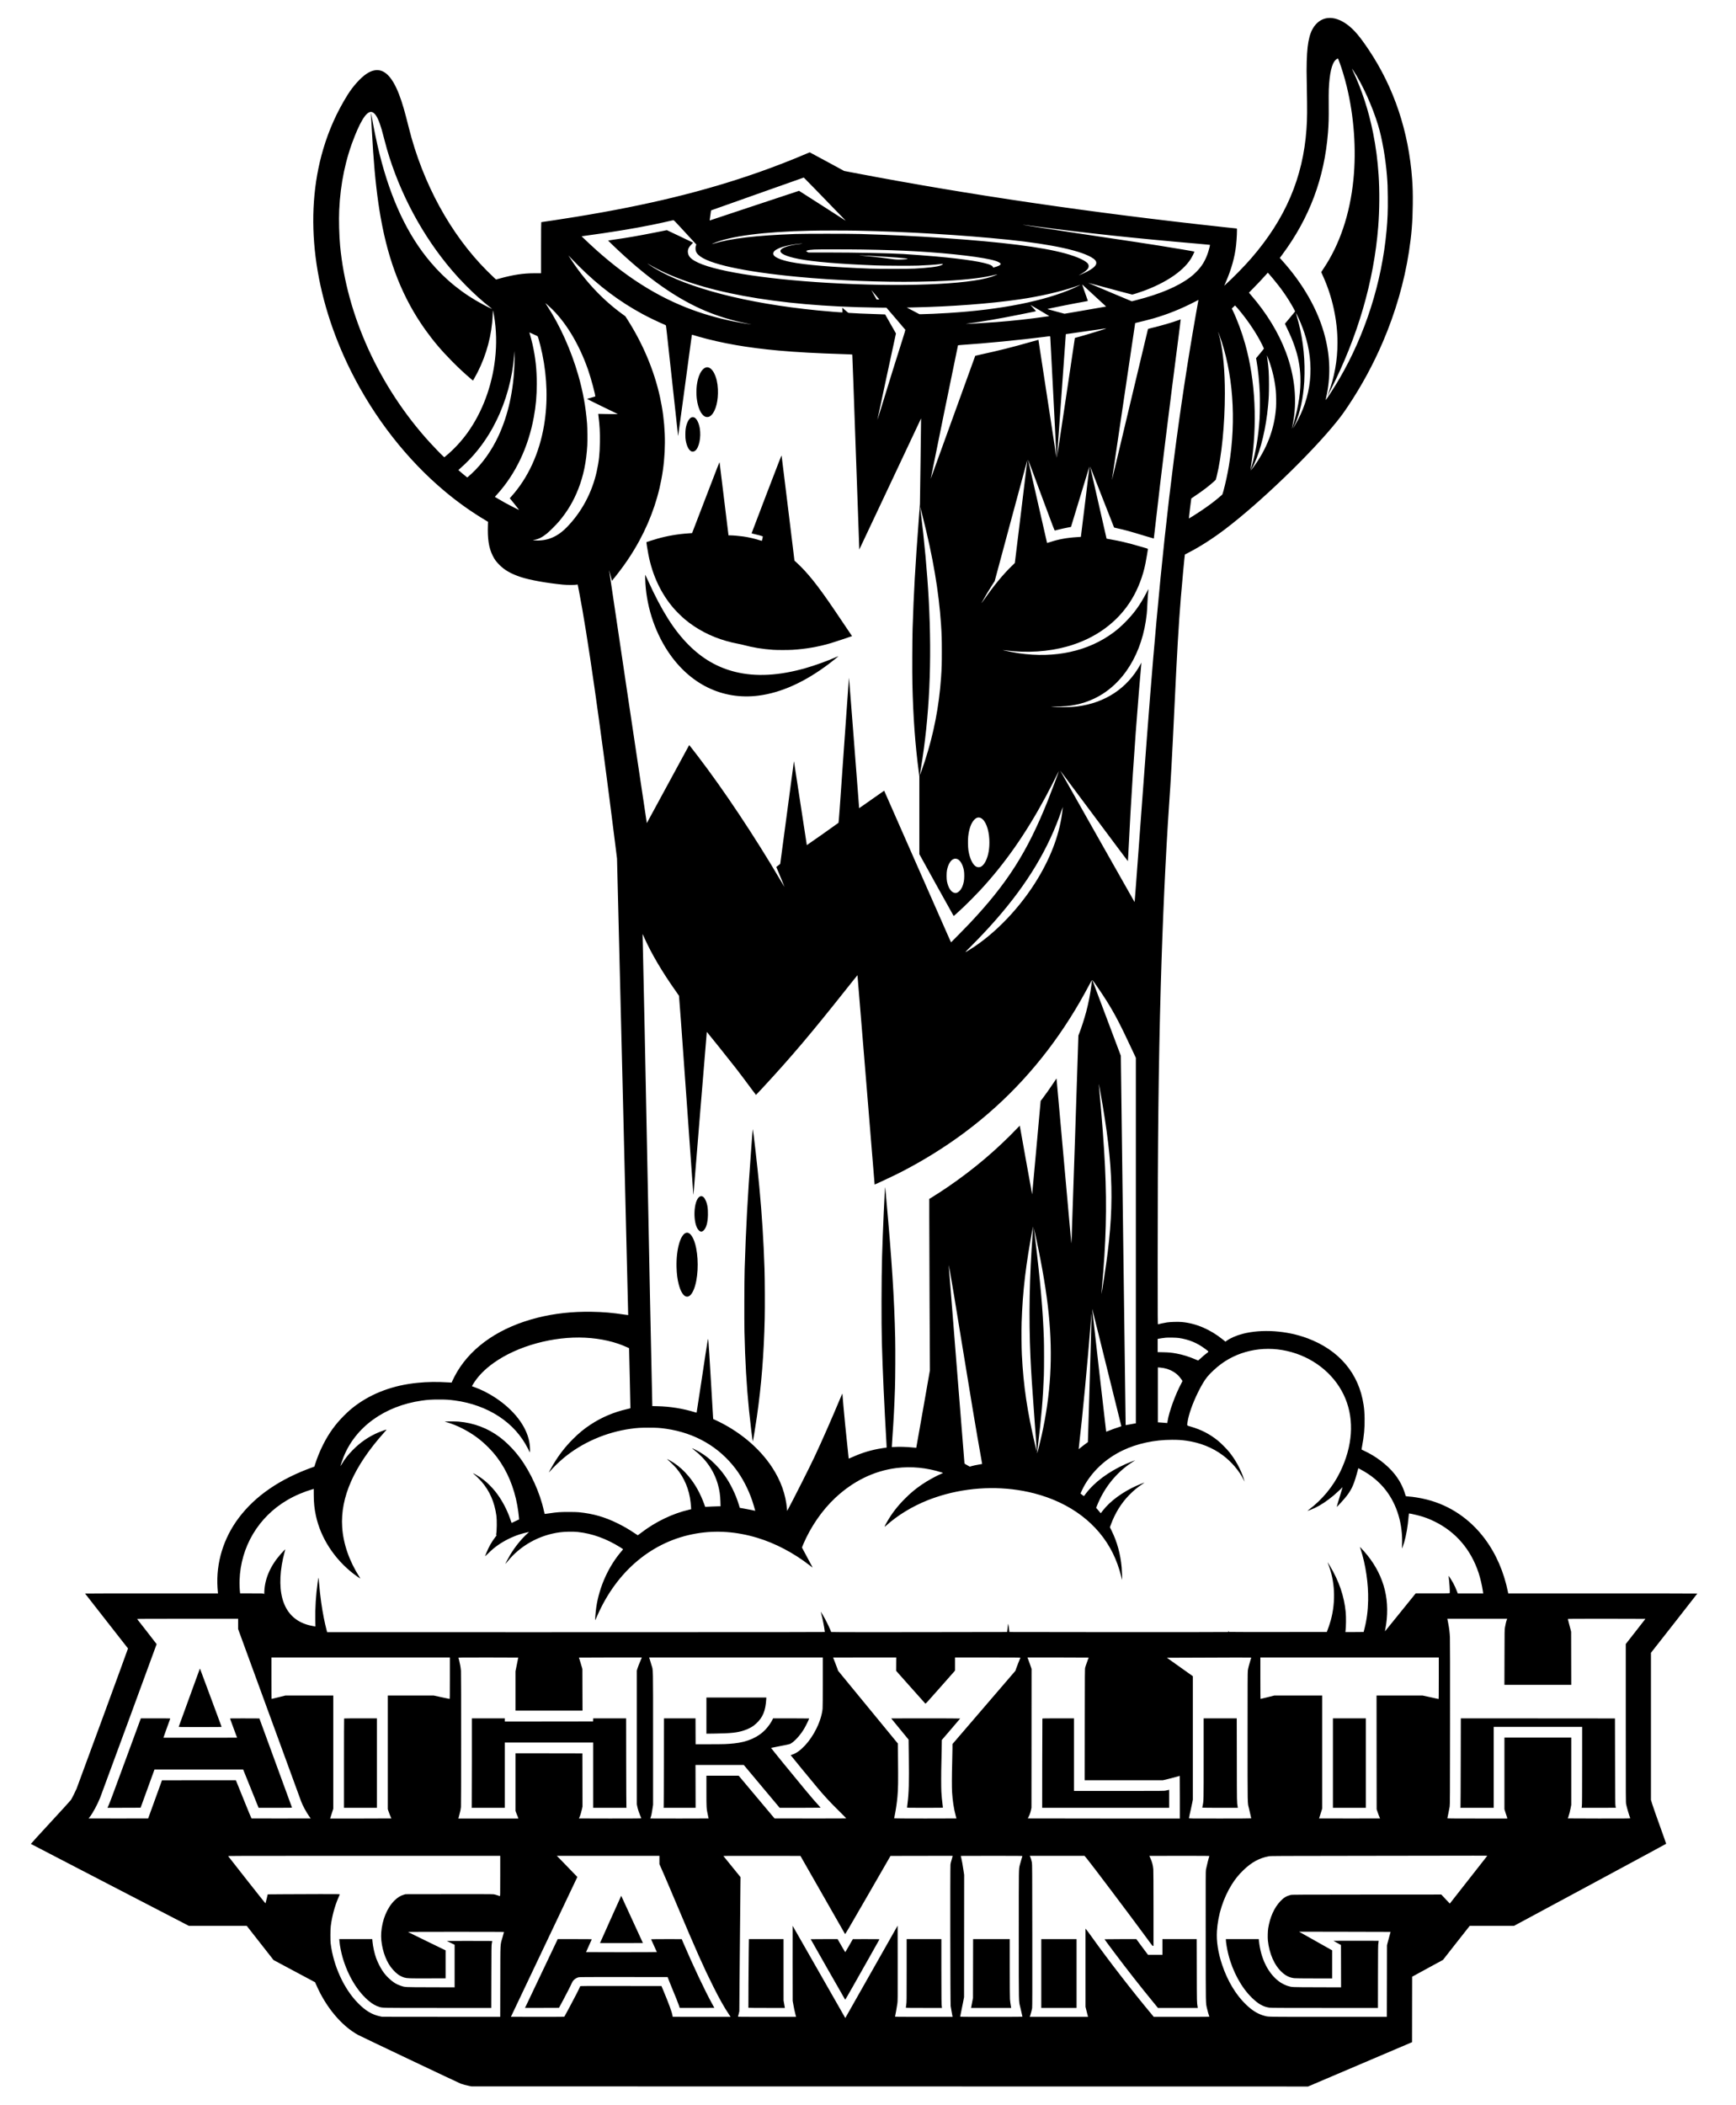 <?xml version="1.0" standalone="no"?>
<!DOCTYPE svg PUBLIC "-//W3C//DTD SVG 20010904//EN"
 "http://www.w3.org/TR/2001/REC-SVG-20010904/DTD/svg10.dtd">
<svg version="1.0" xmlns="http://www.w3.org/2000/svg"
 width="8756pt" height="10614pt" viewBox="0 0 8756 10614"
 preserveAspectRatio="xMidYMid meet">
<g transform="translate(0,10614) scale(0.1,-0.1)"
fill="#000000" stroke="none">
<path d="M66960 105229 c-431 -52 -768 -400 -910 -940 -86 -325 -122 -650
-142 -1249 -10 -314 -9 -520 5 -1260 24 -1238 21 -1607 -18 -2160 -174 -2436
-1064 -4516 -2780 -6495 -363 -419 -907 -973 -1319 -1346 l-48 -44 15 35 c8
19 38 89 67 155 278 639 449 1252 515 1845 36 324 59 850 37 850 -7 0 -263 27
-570 60 -6741 730 -12922 1635 -18710 2741 l-524 100 -864 469 c-476 259 -869
470 -873 470 -4 0 -65 -25 -137 -56 -689 -298 -1645 -670 -2434 -947 -2735
-960 -5597 -1658 -9210 -2247 -559 -91 -1726 -270 -1760 -270 -6 0 -10 -473
-10 -1287 l0 -1288 -322 -1 c-584 -1 -1066 -73 -1766 -265 l-183 -50 -117 108
c-64 59 -218 209 -342 333 -1832 1833 -3239 4408 -3940 7210 -98 394 -187 730
-251 954 -328 1144 -695 1765 -1134 1916 -226 78 -482 27 -745 -149 -303 -201
-687 -628 -957 -1061 -538 -863 -938 -1754 -1229 -2735 -1001 -3374 -496
-7408 1402 -11205 1174 -2348 2822 -4456 4729 -6050 676 -566 1342 -1038 2105
-1492 l75 -45 -5 -134 c-27 -722 42 -1174 241 -1574 93 -189 177 -303 339
-465 266 -267 588 -450 1072 -611 452 -150 1305 -304 2128 -384 223 -22 597
-22 711 0 l36 7 67 -339 c414 -2114 1060 -6619 1811 -12628 l106 -850 284
-11505 c156 -6328 282 -11507 279 -11509 -2 -2 -84 8 -181 23 -620 94 -1073
133 -1678 143 -948 15 -1858 -84 -2706 -297 -1854 -465 -3269 -1411 -4051
-2709 -83 -138 -214 -388 -262 -500 l-27 -64 -107 7 c-628 38 -1108 33 -1627
-20 -1201 -120 -2265 -513 -3121 -1151 -207 -155 -362 -290 -575 -503 -436
-435 -761 -886 -1049 -1455 -157 -309 -312 -690 -406 -992 l-37 -122 -76 -27
c-1653 -590 -2904 -1446 -3741 -2560 -770 -1024 -1147 -2260 -1069 -3507 6
-95 14 -200 18 -234 l7 -63 -3353 0 c-1844 0 -3353 -3 -3353 -7 0 -5 486 -627
1081 -1383 594 -756 1083 -1380 1085 -1386 5 -10 -2489 -6804 -2593 -7068 -43
-107 -233 -487 -285 -567 -20 -31 -484 -541 -1033 -1134 -548 -592 -993 -1081
-988 -1085 4 -4 1799 -935 3988 -2069 l3980 -2061 1460 0 1460 -1 676 -862
676 -862 1048 -560 1048 -560 59 -135 c486 -1119 1269 -2055 2103 -2517 137
-76 5074 -2419 5179 -2458 117 -43 275 -86 436 -117 l115 -22 21095 -3 21095
-3 2622 1117 2623 1117 2 1650 3 1651 777 424 778 423 652 832 c358 457 663
843 676 858 l26 28 1115 0 1116 0 3835 2064 c2109 1135 3836 2068 3837 2073 2
6 -145 423 -327 927 -182 504 -355 1000 -385 1102 l-55 186 0 3706 0 3707
1170 1490 c643 820 1169 1493 1170 1498 0 4 -2146 7 -4769 7 l-4770 0 -11 58
c-207 1026 -602 1935 -1172 2698 -749 1001 -1765 1686 -2936 1978 -310 78
-672 137 -929 153 -56 3 -106 9 -112 12 -6 4 -24 54 -41 111 -107 362 -289
706 -536 1014 -368 459 -949 900 -1534 1166 -63 28 -119 55 -123 60 -5 4 3 67
18 141 101 518 141 957 132 1439 -6 286 -19 461 -52 680 -237 1577 -1228 2752
-2826 3350 -1043 391 -2306 478 -3274 225 -323 -84 -615 -212 -819 -358 l-48
-35 -133 107 c-636 512 -1350 817 -2068 882 -187 17 -575 6 -752 -21 -127 -19
-404 -78 -447 -95 -17 -7 -18 147 -18 3151 0 6065 43 9911 155 13874 92 3264
250 6694 420 9155 94 1356 146 2309 265 4805 143 3006 212 4204 331 5680 52
651 192 2139 202 2145 1 1 90 47 197 102 561 288 1203 699 1820 1166 1781
1349 4366 3838 5655 5447 222 277 334 431 564 775 677 1013 1267 2102 1746
3220 636 1483 1083 3026 1319 4555 130 840 184 1505 193 2371 6 552 -2 862
-32 1279 -175 2413 -912 4617 -2180 6515 -458 686 -739 1017 -1080 1275 -340
257 -697 377 -1005 339z m581 -2174 c132 -348 273 -817 384 -1267 369 -1509
490 -3184 339 -4698 -174 -1743 -694 -3286 -1520 -4508 -57 -85 -104 -157
-104 -161 0 -4 33 -79 74 -167 481 -1045 746 -2247 746 -3389 0 -897 -160
-1775 -469 -2580 -28 -71 -49 -130 -48 -132 2 -1 78 145 169 325 1373 2699
2184 5482 2403 8242 65 821 72 1809 19 2595 -50 749 -138 1418 -278 2120 -227
1133 -559 2150 -1031 3160 -54 117 -51 115 43 -25 440 -661 949 -1784 1238
-2735 203 -665 378 -1665 449 -2555 32 -414 37 -532 42 -1082 7 -685 -9 -1105
-63 -1688 -239 -2615 -1076 -5238 -2385 -7476 -227 -389 -671 -1076 -685
-1061 -2 2 11 73 30 158 220 982 202 1976 -54 2999 -340 1362 -1122 2736
-2266 3980 l-24 26 126 169 c1372 1849 2123 3852 2304 6145 35 451 43 732 37
1370 -3 333 -1 697 4 810 37 821 153 1317 351 1495 40 36 95 67 112 62 5 -2
31 -61 57 -132z m-48752 -2575 c136 -62 254 -251 375 -600 68 -195 96 -291
206 -715 54 -209 120 -452 145 -540 644 -2229 1806 -4395 3285 -6120 251 -292
402 -456 690 -749 424 -430 848 -812 1243 -1119 48 -38 87 -70 87 -72 0 -8
-242 110 -430 209 -1043 552 -1924 1261 -2684 2161 -1146 1354 -1986 3138
-2560 5430 -143 574 -314 1396 -407 1963 -12 73 -24 130 -26 128 -8 -8 65
-1341 107 -1961 90 -1303 213 -2374 381 -3324 402 -2268 1119 -4070 2247
-5651 407 -570 812 -1048 1342 -1584 346 -350 640 -624 976 -908 l90 -76 56
96 c497 857 817 1853 912 2837 13 129 28 373 37 590 2 44 22 -45 58 -255 120
-698 137 -1443 50 -2195 -156 -1354 -641 -2653 -1372 -3678 -326 -457 -721
-879 -1139 -1221 l-48 -38 -66 58 c-81 71 -472 477 -679 704 -2535 2785 -4185
6406 -4510 9900 -49 528 -69 1303 -46 1800 62 1354 323 2592 791 3750 368 910
652 1287 889 1180z m22337 -3887 c318 -329 723 -746 899 -928 176 -181 392
-404 480 -494 88 -90 153 -160 145 -156 -8 5 -538 345 -1178 757 -640 411
-1166 748 -1170 748 -4 0 -1020 -337 -2257 -748 l-2251 -748 24 181 c12 99 28
213 35 254 l12 74 2335 828 c1284 455 2338 827 2341 828 3 1 267 -268 585
-596z m-6816 -1899 c685 -740 766 -828 788 -855 l23 -29 -20 -55 c-28 -76 -28
-194 0 -277 25 -74 60 -126 131 -194 461 -443 2262 -840 4978 -1098 1948 -186
4275 -280 6098 -248 701 13 967 21 1452 47 1049 57 1889 160 2423 298 70 19
124 30 119 25 -15 -15 -191 -88 -287 -120 -1212 -400 -4576 -525 -8260 -308
-3316 196 -5895 621 -6715 1106 -220 130 -310 236 -340 403 -26 147 26 277
168 420 51 51 91 95 90 97 -2 1 -300 144 -663 317 l-660 313 -65 -13 c-36 -8
-292 -58 -570 -113 -886 -174 -1308 -247 -1963 -341 -202 -29 -366 -56 -365
-59 5 -11 338 -330 565 -542 856 -796 1632 -1424 2393 -1934 1309 -879 2536
-1397 4024 -1699 143 -30 253 -54 243 -54 -30 -1 -708 115 -897 154 -872 180
-1640 405 -2389 702 -1779 704 -3435 1819 -5141 3460 l-135 130 90 13 c1454
199 2492 368 3465 565 289 59 870 186 1005 220 28 7 61 12 75 12 18 -2 101
-85 340 -343z m17862 41 c2494 -334 5194 -622 8267 -884 321 -28 586 -52 588
-55 9 -9 -39 -209 -84 -349 -138 -431 -319 -732 -610 -1019 -136 -134 -179
-172 -314 -274 -601 -455 -1507 -839 -2703 -1145 l-231 -59 -1103 462 c-606
254 -1100 463 -1098 465 4 5 678 -175 1683 -448 282 -76 523 -139 536 -139 35
0 378 109 599 191 1093 405 1928 964 2328 1559 96 142 224 400 207 416 -11 11
-1043 186 -1857 314 -606 96 -1446 223 -2910 440 -2205 327 -3929 593 -3873
599 6 0 265 -33 575 -74z m-8937 -225 c2460 -47 5335 -219 7615 -455 2248
-234 3759 -568 4297 -951 276 -197 168 -411 -337 -668 -120 -61 -379 -176
-397 -176 -4 0 34 23 85 50 198 105 350 230 392 322 30 67 27 143 -9 200 -102
161 -546 365 -1157 532 -1190 325 -3134 569 -6204 781 -1340 92 -2595 152
-4125 197 -583 17 -2828 17 -3295 0 -1961 -72 -3235 -222 -4095 -481 -54 -17
-101 -29 -102 -27 -2 2 25 15 59 31 850 370 2542 592 4920 644 522 12 1770 12
2353 1z m-2770 -657 c-16 -2 -88 -10 -160 -19 -513 -62 -865 -177 -931 -306
-79 -153 246 -311 906 -442 724 -143 2066 -256 3890 -327 445 -17 1791 -23
2140 -10 481 19 819 42 1108 77 73 9 136 13 140 9 12 -12 -44 -52 -105 -75
-182 -70 -598 -121 -1323 -162 -292 -17 -1780 -17 -2240 0 -1853 68 -3294 187
-4015 333 -472 95 -793 229 -860 360 -96 185 226 377 830 493 113 21 376 58
500 69 53 5 159 5 120 0z m3025 -293 c1074 -17 1927 -45 2710 -90 1829 -106
3464 -304 4025 -486 102 -34 212 -91 232 -121 38 -57 -25 -111 -196 -166 -140
-46 -183 -54 -176 -35 9 24 -42 76 -104 107 -295 149 -1279 306 -2756 440
-340 31 -1370 109 -1660 125 -737 42 -2412 76 -3813 76 l-973 0 -55 26 c-70
33 -72 56 -6 78 60 20 188 36 355 45 198 12 1705 12 2417 1z m420 -320 c1203
-67 1812 -115 1863 -147 21 -13 -47 -23 -244 -34 -256 -14 -356 -9 -644 34
-284 43 -744 96 -1235 142 -195 18 -337 33 -315 34 22 1 281 -13 575 -29z
m-14696 -535 c998 -994 2038 -1774 3201 -2402 295 -160 816 -410 1098 -528 44
-18 72 -36 76 -49 4 -12 25 -178 45 -371 21 -192 157 -1434 302 -2760 145
-1325 264 -2414 264 -2419 0 -5 2 -7 5 -5 3 4 530 3878 644 4744 51 385 45
357 76 345 14 -5 150 -45 302 -89 1182 -338 2485 -565 4048 -705 919 -83 1898
-136 3292 -180 227 -7 416 -16 420 -20 4 -4 85 -2216 179 -4917 94 -2700 173
-4911 175 -4913 2 -2 704 1485 1559 3305 855 1819 1556 3307 1557 3305 2 -2
-10 -973 -27 -2157 l-31 -2154 -54 -725 c-186 -2469 -258 -3741 -316 -5570
-17 -537 -23 -2227 -10 -2785 38 -1650 140 -3054 321 -4425 l30 -224 0 -1965
0 -1964 862 -1559 c475 -857 866 -1558 869 -1558 10 0 206 177 439 396 233
218 700 688 900 904 1242 1342 2295 2844 3297 4705 167 309 478 914 588 1143
43 89 80 161 82 159 8 -8 -377 -1036 -557 -1487 -1040 -2604 -2054 -4193
-3966 -6215 -170 -180 -902 -926 -914 -932 -3 -2 -85 178 -182 400 -248 562
-1283 2911 -2121 4812 -387 880 -787 1787 -887 2015 -100 228 -184 416 -185
418 -1 1 -285 -198 -631 -442 -346 -245 -630 -442 -631 -438 -1 4 -116 1489
-255 3300 -139 1811 -256 3285 -260 3275 -3 -10 -120 -1656 -259 -3658 -212
-3063 -255 -3643 -268 -3657 -24 -25 -1592 -1130 -1597 -1125 -2 2 -148 953
-324 2112 -176 1159 -321 2110 -324 2112 -2 2 -6 -20 -10 -49 -27 -205 -677
-5079 -681 -5103 -4 -24 -23 -43 -104 -99 -87 -61 -98 -72 -91 -90 4 -12 31
-75 60 -141 81 -187 351 -848 348 -851 -2 -1 -102 165 -222 369 -1287 2186
-2836 4511 -4142 6218 -322 420 -438 567 -445 563 -3 -2 -485 -888 -1069
-1968 -585 -1081 -1065 -1964 -1066 -1963 -5 5 -1905 12740 -1902 12749 2 4
34 -114 72 -263 l70 -272 20 25 c562 682 995 1318 1371 2013 1224 2263 1579
4756 1029 7245 -294 1332 -867 2690 -1650 3910 l-93 145 -156 114 c-1021 741
-1932 1723 -2659 2866 l-57 90 132 -140 c72 -77 258 -266 413 -420z m3664 24
c2291 -1292 6277 -2030 11305 -2095 l528 -7 473 -551 c259 -303 475 -557 480
-564 4 -7 -49 -190 -128 -435 -281 -879 -642 -2035 -1062 -3405 -120 -391
-220 -708 -222 -704 -1 4 209 987 468 2185 l470 2176 -272 478 c-149 263 -272
479 -273 481 -1 1 -157 7 -346 12 -530 15 -1386 53 -1484 65 -34 5 -62 25
-185 135 -79 71 -146 128 -147 126 -1 -1 2 -53 7 -116 6 -62 8 -115 5 -118
-10 -11 -702 44 -1255 98 -3593 355 -6555 1122 -8233 2131 -126 76 -357 229
-357 236 0 3 12 -2 26 -12 14 -9 105 -61 202 -116z m31331 -639 c418 -499 735
-955 1022 -1470 79 -142 95 -178 86 -190 -7 -8 -124 -149 -261 -313 l-248
-297 110 -233 c183 -385 278 -611 377 -897 183 -533 274 -1008 294 -1535 27
-706 -80 -1451 -333 -2325 -63 -217 -104 -342 -90 -275 3 17 18 93 34 170 238
1174 118 2438 -345 3665 -371 981 -963 1953 -1737 2850 l-125 145 216 220
c238 242 433 449 616 654 l120 133 59 -63 c32 -35 125 -143 205 -239z m-8966
-900 l548 -504 -588 -103 c-323 -57 -796 -139 -1050 -182 l-462 -78 -423 113
c-233 62 -431 117 -442 122 -24 10 1383 292 1942 388 56 10 102 21 102 25 0 6
-251 718 -288 819 -3 8 21 -10 54 -40 33 -30 306 -282 607 -560z m-838 543
c-49 -25 -160 -77 -245 -115 -1460 -653 -3673 -1093 -6320 -1257 -495 -31
-1162 -61 -1365 -61 l-101 0 -318 168 -319 167 324 7 c1896 39 3877 188 5354
404 1018 148 2019 376 2790 635 132 45 247 85 255 90 8 4 20 8 25 8 6 0 -30
-21 -80 -46z m-10259 -448 c98 -116 185 -218 193 -228 12 -16 9 -17 -55 -17
l-69 0 -100 177 c-158 280 -168 299 -158 288 5 -5 90 -105 189 -220z m16299
-277 c-3 -7 -56 -305 -119 -663 -845 -4797 -1465 -9623 -2000 -15560 -213
-2357 -394 -4630 -706 -8870 -349 -4744 -379 -5134 -388 -5201 l-7 -51 -1877
3315 c-1033 1824 -1877 3316 -1875 3317 1 1 769 -1028 1706 -2286 938 -1259
1707 -2287 1709 -2284 3 2 11 129 18 282 137 2823 310 5487 534 8213 45 539
119 1408 126 1465 l5 50 -65 -117 c-657 -1181 -1767 -1914 -3171 -2092 -393
-50 -941 -53 -1310 -7 -33 4 57 6 200 3 738 -14 1367 115 1970 402 1456 694
2440 2285 2645 4276 11 107 25 323 30 480 9 245 40 658 56 755 3 17 -46 -69
-109 -190 -309 -599 -627 -1037 -1076 -1485 -214 -213 -369 -349 -575 -503
-1272 -949 -2950 -1318 -4776 -1051 -248 36 -818 150 -807 161 2 1 71 -6 153
-17 1064 -137 2142 -68 3099 200 1423 399 2557 1230 3252 2385 317 527 560
1160 687 1795 30 152 126 705 126 729 0 14 -23 25 -107 49 -653 190 -816 234
-1098 301 -235 55 -431 95 -674 137 -113 20 -207 37 -208 38 -2 2 -818 3582
-829 3636 -3 14 266 -671 598 -1522 332 -850 606 -1549 610 -1553 3 -4 78 -22
165 -40 346 -73 649 -156 1370 -377 255 -78 465 -139 468 -137 2 3 36 286 75
630 304 2686 658 5562 1243 10087 23 182 41 332 39 332 -2 0 -65 -23 -140 -51
-277 -103 -882 -278 -1300 -377 -129 -30 -207 -53 -211 -62 -4 -8 -415 -1726
-912 -3818 -497 -2092 -905 -3799 -906 -3795 -1 4 262 1788 586 3963 l587
3954 60 14 c227 52 690 170 849 216 720 207 1402 481 2115 850 91 47 166 86
167 86 1 0 0 -6 -2 -12z m-32722 -337 c777 -709 1471 -1842 1931 -3154 160
-456 398 -1347 366 -1367 -6 -4 -99 -30 -208 -60 -108 -29 -200 -56 -205 -59
-4 -4 344 -178 774 -387 l782 -379 -107 -3 c-59 -1 -282 1 -494 6 -213 5 -388
9 -388 8 -1 0 6 -66 16 -146 56 -441 74 -775 67 -1283 -8 -594 -47 -960 -158
-1466 -236 -1076 -769 -2067 -1521 -2832 -481 -488 -998 -696 -1617 -652 -50
3 -90 8 -88 9 2 2 41 10 88 19 206 36 379 124 619 314 119 94 484 458 613 611
425 505 727 1011 970 1626 265 670 412 1383 458 2214 13 239 7 877 -11 1100
-66 842 -207 1612 -446 2444 -355 1236 -917 2491 -1541 3444 -62 95 -113 176
-113 179 0 7 48 -35 213 -186z m24717 -176 c250 -147 462 -274 470 -281 13
-12 13 -14 0 -14 -8 0 -89 -11 -180 -25 -713 -106 -1689 -214 -2490 -274 -417
-32 -1480 -95 -1525 -90 -5 1 51 9 125 20 787 108 1573 245 2620 456 770 155
777 156 786 165 7 7 -76 104 -216 252 -36 38 -60 67 -55 64 6 -3 215 -126 465
-273z m9973 113 c430 -501 831 -1076 1125 -1613 83 -153 212 -412 212 -427 0
-7 -89 -120 -198 -250 l-199 -238 19 -102 c81 -452 144 -1070 169 -1653 13
-307 7 -1032 -11 -1300 -58 -888 -183 -1641 -397 -2389 -32 -109 -59 -194 -61
-188 -1 5 8 81 22 168 335 2132 232 4317 -290 6179 -166 593 -407 1240 -629
1697 l-46 93 80 78 c44 42 83 77 85 77 3 0 56 -60 119 -132z m3013 -361 c116
-228 266 -592 362 -882 540 -1622 376 -3227 -478 -4670 -101 -172 -116 -189
-52 -64 241 474 422 1169 496 1904 29 284 37 421 43 760 18 996 -116 1991
-393 2915 -48 161 -48 158 -34 140 6 -8 31 -54 56 -103z m-9637 -671 c-17 -16
-996 -315 -1359 -414 l-215 -59 -6 -34 c-4 -19 -206 -1376 -450 -3016 -244
-1640 -445 -2980 -447 -2979 -3 3 436 6122 443 6182 l6 40 137 18 c183 23
1015 143 1432 205 414 62 472 69 459 57z m5704 -301 c700 -1889 878 -4286 491
-6610 -69 -417 -173 -894 -275 -1270 -45 -164 -52 -183 -83 -210 -328 -289
-633 -520 -1079 -818 -220 -148 -576 -371 -581 -366 -7 7 113 1002 121 1010 5
4 98 67 208 141 401 268 737 527 969 746 l58 56 44 170 c249 981 414 2646 414
4181 0 1124 -84 2064 -246 2755 -23 98 -73 280 -90 325 -4 11 -5 18 -1 15 3
-3 26 -59 50 -125z m-34610 25 c95 -44 188 -88 207 -97 33 -17 37 -25 68 -128
52 -173 147 -551 192 -770 255 -1236 285 -2450 90 -3610 -236 -1403 -805
-2643 -1639 -3573 l-89 -100 238 -293 c131 -162 236 -296 234 -298 -7 -7 -478
232 -698 354 -114 64 -280 159 -367 211 l-159 95 119 132 c928 1026 1567 2372
1845 3885 105 566 150 1078 150 1687 0 720 -65 1321 -215 1989 -36 157 -135
528 -154 579 -4 9 -4 17 -1 17 4 0 84 -36 179 -80z m26091 -162 c7 -68 317
-6081 313 -6084 -2 -2 -206 1336 -455 2973 -249 1637 -454 2978 -456 2980 -2
3 -177 -45 -388 -106 -885 -254 -1628 -441 -2508 -631 -157 -34 -288 -65 -291
-68 -3 -4 -509 -1401 -1124 -3104 -615 -1704 -1120 -3097 -1121 -3095 -4 4
1368 6722 1375 6728 3 4 85 12 181 19 1181 77 2938 249 4155 404 348 45 312
47 319 -16z m-27024 -1333 c-53 -1387 -315 -2569 -804 -3635 -339 -737 -832
-1427 -1367 -1916 -195 -179 -206 -187 -223 -177 -26 15 -436 357 -436 364 0
4 44 45 98 91 644 560 1200 1256 1640 2054 34 62 113 215 175 340 497 1005
809 2144 904 3304 l18 215 3 -175 c2 -96 -2 -305 -8 -465z m38055 155 c179
-498 295 -1008 345 -1520 18 -184 24 -644 11 -835 -76 -1091 -461 -2100 -1163
-3047 -61 -82 -112 -148 -115 -148 -3 0 -1 6 5 13 23 28 119 211 173 329 340
743 596 1820 698 2936 38 414 45 583 46 1062 0 562 -18 851 -80 1287 -14 94
-25 175 -24 180 1 15 40 -82 104 -257z m-11405 -6993 c532 -1436 587 -1578
605 -1573 11 2 108 26 215 54 107 27 286 67 397 88 l201 39 61 200 c34 110
243 799 466 1530 222 732 404 1322 405 1312 0 -20 -429 -3540 -433 -3543 -1
-1 -87 -7 -192 -13 -500 -30 -941 -110 -1350 -246 -88 -29 -161 -51 -163 -50
-2 2 -935 4089 -957 4190 -9 43 87 -213 745 -1988z m-1096 -613 l-318 -2599
-160 -155 c-438 -426 -863 -940 -1370 -1660 -154 -219 -173 -241 -125 -155
173 317 353 619 535 898 l103 157 823 3060 c452 1682 824 3057 826 3056 2 -2
-140 -1173 -314 -2602z m-4969 -239 c520 -2042 820 -3805 929 -5465 33 -494
40 -733 40 -1350 1 -619 -6 -838 -39 -1320 -100 -1450 -371 -2844 -822 -4225
-76 -234 -244 -707 -249 -702 -2 2 21 150 51 329 436 2611 567 5390 399 8513
-71 1339 -226 3031 -409 4476 -14 108 -25 200 -24 205 1 16 19 -47 124 -461z
m7054 -14829 c-127 -1116 -538 -2259 -1228 -3411 -878 -1468 -2174 -2824
-3451 -3612 -287 -177 -291 -187 64 170 495 497 856 882 1252 1333 1604 1830
2659 3586 3325 5536 30 86 55 155 56 154 1 -1 -7 -77 -18 -170z m-4108 -392
c223 -113 393 -551 418 -1077 20 -435 -42 -805 -185 -1094 -65 -132 -154 -236
-236 -277 -72 -36 -164 -36 -236 0 -177 88 -333 410 -397 824 -25 160 -31 531
-11 703 44 379 147 669 294 828 119 128 227 157 353 93z m-1183 -2069 c144
-67 267 -286 319 -569 26 -142 24 -419 -5 -564 -44 -218 -109 -360 -217 -468
-98 -99 -182 -125 -284 -89 -159 56 -286 264 -348 571 -25 125 -25 433 0 559
36 178 80 297 152 405 108 162 247 218 383 155z m-15790 -3985 c352 -784 903
-1717 1566 -2652 89 -125 166 -238 173 -250 8 -15 135 -1761 363 -4968 193
-2720 354 -4972 357 -5005 l7 -60 7 60 c4 33 155 1881 335 4107 181 2227 331
4048 334 4047 9 -1 1151 -1429 1474 -1844 198 -255 540 -709 810 -1077 104
-142 193 -258 196 -258 4 0 163 168 352 373 1459 1578 2421 2713 4226 4989
295 372 539 675 541 672 2 -2 197 -2376 433 -5276 235 -2899 430 -5273 432
-5276 8 -7 1014 466 1281 603 1164 595 2279 1288 3290 2045 2098 1569 3862
3488 5297 5761 341 539 648 1073 988 1714 96 182 110 204 105 165 -3 -25 -14
-124 -26 -220 -50 -422 -149 -930 -265 -1365 -97 -360 -251 -835 -363 -1117
l-29 -73 -171 -5220 c-95 -2871 -175 -5238 -179 -5260 -5 -25 -136 1413 -375
4095 -203 2274 -371 4154 -375 4177 l-7 42 -150 -226 c-163 -247 -394 -575
-549 -778 l-98 -129 -213 -2354 c-117 -1294 -215 -2355 -216 -2357 -2 -2 -143
776 -313 1728 -170 953 -310 1733 -311 1735 -2 2 -47 -43 -101 -100 -1057
-1108 -2218 -2092 -3524 -2985 -238 -163 -622 -412 -827 -538 l-113 -68 0
-931 c0 -512 7 -2456 16 -4321 l16 -3390 -342 -1950 c-188 -1072 -344 -1952
-346 -1954 -2 -2 -74 4 -161 13 -330 34 -708 45 -958 27 -60 -5 -112 -7 -114
-4 -3 2 10 209 28 461 68 972 99 1557 131 2507 18 497 24 1946 11 2525 -43
1972 -172 3973 -456 7084 -25 268 -45 495 -45 504 0 8 -2 13 -5 11 -20 -21
-122 -2297 -155 -3469 -33 -1170 -38 -3362 -11 -4340 42 -1486 117 -3116 237
-5197 4 -62 4 -113 0 -113 -31 0 -331 -47 -451 -71 -477 -94 -900 -234 -1378
-453 -54 -25 -79 -32 -82 -23 -4 14 -129 1207 -175 1681 -58 588 -140 1510
-140 1569 0 36 -14 8 -95 -183 -460 -1100 -936 -2182 -1311 -2980 -247 -527
-1039 -2095 -1334 -2644 l-48 -89 -7 79 c-63 749 -309 1442 -752 2119 -652
994 -1688 1853 -2899 2403 l-72 33 -6 77 c-4 42 -36 586 -71 1207 -101 1765
-165 2738 -180 2753 -2 2 -6 -5 -9 -15 -16 -52 -205 -1278 -326 -2108 -58
-399 -241 -1589 -245 -1594 -2 -1 -43 9 -92 24 -609 186 -1241 287 -1880 302
l-263 6 0 47 c0 26 -13 647 -30 1381 -52 2313 -100 4696 -205 10039 -122 6218
-195 9757 -240 11635 -8 341 -15 638 -14 660 0 38 1 39 12 15 6 -14 44 -99 85
-190z m22737 -2305 c166 -234 414 -605 552 -825 424 -675 705 -1212 1279
-2443 l214 -458 0 -9213 0 -9213 -77 -12 c-43 -7 -158 -28 -256 -48 -98 -19
-180 -33 -182 -31 -1 1 -57 4193 -123 9313 l-120 9310 -695 1845 c-382 1015
-707 1877 -721 1915 -16 40 -21 64 -13 55 8 -8 72 -96 142 -195z m254 -5450
c686 -3808 731 -5868 202 -9285 -82 -531 -144 -910 -149 -906 -1 2 8 129 22
282 214 2336 259 4061 161 6134 -51 1072 -145 2328 -310 4130 -3 30 -3 51 -1
45 3 -5 37 -185 75 -400z m-3408 -7057 c-170 -2243 -207 -4293 -116 -6323 34
-748 75 -1379 190 -2935 104 -1405 127 -1735 123 -1772 -2 -22 -19 37 -51 172
-425 1797 -619 3104 -697 4685 -18 355 -24 1229 -11 1620 50 1560 214 2948
563 4772 6 35 13 61 15 59 3 -2 -5 -127 -16 -278z m159 -268 c322 -1490 534
-2762 644 -3855 215 -2140 105 -4049 -354 -6125 -70 -319 -222 -922 -230 -913
-4 4 12 164 36 355 170 1357 264 2464 304 3578 13 357 13 1493 0 1865 -49
1412 -176 2869 -440 5039 -33 269 -60 492 -59 495 2 10 14 -46 99 -439z
m-4326 -1780 c81 -446 254 -1483 535 -3220 506 -3116 783 -4769 1035 -6175 25
-137 44 -250 43 -251 -1 -1 -63 -11 -137 -24 -151 -24 -322 -61 -421 -90 l-65
-20 -132 73 c-89 48 -133 79 -136 92 -3 11 -181 2239 -396 4950 -215 2712
-393 4955 -395 4985 -3 30 -3 51 0 45 2 -5 34 -170 69 -365z m7901 -4785 c399
-1611 728 -2937 731 -2947 4 -13 -15 -22 -98 -47 -159 -49 -379 -127 -526
-188 -73 -30 -136 -52 -140 -49 -6 6 -702 6120 -701 6161 0 11 2 16 4 10 3 -5
331 -1328 730 -2940z m-859 -585 l-95 -3175 -23 -15 c-54 -35 -280 -208 -356
-272 -46 -39 -85 -68 -86 -67 -2 2 10 111 25 243 172 1462 410 3973 596 6291
22 269 29 329 31 260 1 -49 -40 -1519 -92 -3265z m-25446 2090 c794 -41 1514
-206 2123 -488 l87 -41 0 -38 c0 -21 16 -701 36 -1511 20 -810 34 -1475 31
-1478 -3 -3 -81 -23 -173 -44 -670 -154 -1271 -409 -1833 -777 -330 -216 -584
-425 -897 -737 -391 -392 -705 -797 -996 -1286 -87 -147 -221 -391 -216 -395
2 -2 25 22 52 53 177 207 441 464 686 670 929 778 2148 1310 3390 1481 341 47
478 55 900 56 423 0 573 -10 890 -56 1456 -211 2665 -910 3509 -2027 335 -444
628 -1005 826 -1582 52 -154 134 -426 149 -496 l7 -31 -172 38 c-95 21 -269
54 -388 74 -119 20 -216 37 -217 38 0 1 -22 71 -47 154 -87 282 -185 531 -322
808 -240 490 -517 879 -884 1245 -251 251 -480 431 -751 594 -127 77 -397 212
-405 204 -3 -2 48 -45 113 -95 594 -460 998 -1047 1192 -1733 81 -289 118
-542 127 -867 l6 -233 -135 0 c-74 0 -217 -5 -319 -11 -101 -7 -215 -12 -252
-13 l-69 -1 -47 130 c-205 560 -458 1012 -785 1405 -234 281 -483 506 -761
689 -125 82 -321 189 -330 179 -2 -2 21 -24 53 -48 90 -71 334 -313 425 -422
400 -483 641 -1063 711 -1715 8 -76 18 -183 21 -239 l6 -101 -98 -23 c-839
-193 -1704 -610 -2438 -1175 -82 -63 -153 -115 -156 -115 -4 0 -91 57 -194
126 -282 188 -511 321 -810 469 -659 326 -1250 496 -1975 567 -86 8 -274 13
-520 13 -422 -1 -559 -10 -950 -67 -118 -17 -223 -31 -234 -32 -16 -1 -23 19
-52 153 -196 911 -676 1967 -1228 2701 -292 389 -651 753 -1001 1017 -599 451
-1308 719 -2070 783 -135 11 -549 13 -645 3 l-62 -6 118 -33 c477 -130 1084
-439 1538 -782 367 -278 723 -634 996 -997 501 -667 847 -1492 1014 -2420 32
-176 73 -480 82 -605 l7 -95 -39 -14 c-29 -10 -285 -131 -336 -158 -3 -2 -23
47 -43 109 -142 430 -333 825 -570 1183 -155 232 -300 410 -490 601 -180 180
-319 295 -512 424 -122 81 -330 197 -338 188 -2 -2 24 -26 57 -53 95 -77 278
-256 371 -363 416 -480 662 -1045 754 -1727 31 -232 24 -765 -13 -947 -4 -21
-1 -27 15 -30 18 -3 12 -14 -47 -88 -191 -243 -344 -514 -470 -831 -27 -68
-52 -133 -56 -144 -3 -11 69 54 162 145 173 172 309 286 492 415 317 222 715
419 1088 539 128 41 359 101 429 112 l48 7 -60 -53 c-323 -287 -650 -691 -901
-1112 -86 -144 -239 -437 -232 -444 2 -2 44 46 92 107 647 810 1606 1349 2651
1488 266 35 663 42 910 16 726 -77 1444 -337 2147 -777 70 -44 130 -84 133
-89 3 -5 -23 -41 -57 -81 -666 -763 -1139 -1806 -1293 -2848 -39 -261 -69
-693 -46 -645 6 11 42 94 82 185 995 2298 2810 3808 5022 4180 998 168 2015
96 3056 -216 906 -272 1840 -761 2647 -1389 71 -56 136 -105 144 -110 7 -5 -2
20 -22 56 -66 120 -486 904 -498 931 -11 24 -6 42 55 185 376 881 948 1712
1608 2332 908 853 1965 1369 3097 1511 746 94 1529 17 2280 -223 69 -22 73
-25 50 -34 -316 -130 -769 -379 -1082 -596 -320 -222 -533 -401 -824 -691
-372 -373 -651 -732 -888 -1144 -171 -298 -175 -319 -40 -197 570 510 1294
950 2081 1264 273 108 617 222 913 302 1459 392 3033 408 4445 44 1838 -473
3241 -1538 3973 -3017 170 -344 318 -750 413 -1133 28 -115 54 -212 56 -215 9
-9 -7 447 -22 620 -58 675 -227 1293 -510 1866 l-83 169 48 130 c215 585 522
1081 925 1494 220 225 421 391 680 561 119 78 115 79 -50 15 -707 -273 -1377
-709 -1800 -1172 -92 -100 -233 -273 -255 -313 -7 -12 -13 -9 -32 15 -12 17
-65 79 -116 139 l-94 108 42 107 c326 818 854 1517 1527 2020 78 59 202 144
274 189 73 45 129 82 125 82 -17 0 -336 -126 -469 -184 -873 -388 -1587 -919
-2031 -1510 -37 -50 -71 -96 -75 -104 -7 -12 -26 -1 -95 52 -47 37 -86 69 -86
71 0 11 110 246 152 324 422 785 1111 1431 1963 1842 730 352 1605 541 2500
542 301 0 469 -10 714 -44 702 -97 1335 -351 1856 -743 433 -325 807 -765
1037 -1216 32 -63 58 -111 58 -107 0 4 -24 81 -54 170 -152 458 -403 919 -712
1307 -136 171 -441 477 -604 606 -416 330 -827 540 -1360 694 -193 56 -181 40
-156 209 60 402 251 945 531 1516 171 348 323 602 466 780 150 187 467 481
711 658 992 722 2292 940 3533 592 1252 -351 2263 -1221 2725 -2346 452 -1101
361 -2403 -260 -3684 -357 -739 -912 -1412 -1574 -1908 -48 -37 -83 -67 -77
-67 21 0 255 92 366 145 292 137 633 364 955 635 146 123 417 375 431 402 6
11 13 18 15 15 3 -2 -63 -226 -147 -496 -83 -271 -149 -494 -146 -497 13 -13
377 386 503 551 273 359 375 600 574 1353 l11 43 107 -57 c530 -282 943 -621
1274 -1045 575 -739 870 -1727 826 -2774 -4 -93 -6 -171 -4 -172 5 -6 71 180
109 307 101 336 185 821 221 1273 8 98 17 181 20 184 9 9 229 -35 431 -87 331
-84 565 -170 870 -320 1064 -523 1828 -1415 2213 -2586 84 -255 177 -648 212
-899 6 -44 13 -92 16 -107 l6 -28 -644 0 -643 0 -34 93 c-48 132 -133 318
-202 443 -63 114 -220 356 -226 350 -2 -2 1 -32 7 -68 32 -202 68 -741 53
-797 -5 -21 -6 -21 -862 -21 l-856 0 -775 -959 c-426 -527 -776 -958 -776
-957 -1 0 6 44 17 96 135 690 127 1378 -22 1990 -154 629 -447 1213 -882 1755
-90 112 -274 319 -335 379 l-41 39 40 -121 c252 -775 393 -1734 376 -2567 -11
-537 -70 -992 -187 -1443 -22 -84 -40 -155 -40 -158 0 -2 -207 -4 -461 -4
l-460 0 6 43 c29 211 34 709 10 963 -77 805 -336 1562 -796 2329 -123 204
-137 221 -89 100 345 -854 392 -1895 131 -2846 -41 -148 -130 -414 -175 -524
l-24 -60 -2466 -3 c-1356 -1 -2466 1 -2466 5 0 5 -10 19 -21 33 l-21 25 6 -31
5 -31 -1527 -5 c-840 -2 -3325 -2 -5523 0 l-3996 5 -7 61 c-12 125 -49 355
-56 351 -4 -2 -10 -39 -14 -82 -3 -43 -14 -135 -23 -204 l-16 -126 -3941 -6
c-2168 -4 -4164 -4 -4437 0 l-496 6 -53 130 c-75 184 -251 533 -364 721 -52
88 -99 163 -104 168 -5 5 6 -46 25 -114 65 -239 145 -641 168 -845 l7 -60
-2123 -6 c-1168 -3 -6816 -5 -12551 -4 l-10427 2 -20 75 c-106 394 -209 918
-280 1430 -48 346 -75 597 -127 1175 -9 103 -14 86 -53 -189 -86 -602 -130
-1307 -117 -1899 l7 -308 -23 5 c-13 3 -63 12 -113 21 -1297 228 -1847 1320
-1560 3095 31 187 83 424 136 618 21 79 39 146 39 150 0 11 -118 -109 -219
-223 -523 -589 -808 -1232 -838 -1893 l-6 -143 -22 21 c-21 20 -32 20 -607 20
l-585 0 -6 44 c-17 125 -29 430 -23 610 54 1693 949 3198 2411 4053 389 227
825 413 1280 546 l50 14 1 -296 c1 -400 31 -698 109 -1059 241 -1115 928
-2175 1895 -2923 121 -93 328 -238 342 -239 5 0 -12 32 -37 70 -517 806 -819
1675 -875 2515 -100 1506 596 3076 2118 4778 68 76 121 141 119 144 -8 7 -256
-79 -398 -138 -498 -210 -930 -506 -1319 -906 -227 -233 -388 -438 -532 -680
-40 -67 -74 -120 -76 -119 -6 6 93 299 149 441 600 1528 2072 2594 3954 2864
296 42 486 55 850 55 368 1 504 -7 825 -50 808 -107 1585 -388 2214 -801 643
-422 1131 -964 1467 -1629 l96 -191 6 70 c9 102 -10 332 -39 482 -154 791
-774 1593 -1709 2210 -330 218 -718 415 -1045 529 -58 20 -113 40 -123 44 -15
6 -11 17 34 92 244 405 581 755 1054 1092 1192 851 3009 1350 4615 1268z
m29940 -14 c512 -76 927 -249 1330 -552 198 -149 191 -127 68 -220 -120 -92
-221 -177 -335 -286 -46 -43 -86 -78 -91 -78 -4 0 -66 25 -137 56 -328 142
-639 238 -970 299 -235 43 -368 56 -657 62 l-278 6 0 333 0 332 48 10 c67 15
258 42 360 52 130 13 539 4 662 -14z m-771 -1515 c331 -65 610 -220 801 -444
65 -76 150 -198 150 -214 0 -6 -25 -56 -56 -113 -292 -537 -618 -1429 -691
-1889 l-18 -113 -60 5 c-33 4 -140 12 -237 19 l-178 12 0 1385 0 1384 96 -7
c53 -4 140 -15 193 -25z m-46679 -12899 l0 -258 1573 -4300 c866 -2364 1589
-4342 1607 -4394 67 -189 268 -559 416 -766 l64 -89 -1488 -3 c-818 -1 -1492
0 -1497 2 -6 2 -186 436 -399 965 l-389 961 -1863 0 c-1025 0 -1864 -1 -1864
-2 0 -2 -157 -435 -349 -963 l-348 -960 -1502 -3 c-825 -1 -1501 0 -1501 3 0
3 22 32 49 64 145 175 397 640 534 986 68 169 2847 7724 2847 7737 0 5 -220
289 -488 631 -269 342 -492 628 -496 635 -6 9 506 12 2543 12 l2551 0 0 -258z
m63989 207 c-30 -78 -68 -236 -92 -382 -21 -130 -21 -154 -24 -1514 l-4 -1383
1686 0 1685 0 -3 1338 -3 1337 -27 110 c-15 60 -52 200 -82 311 -30 111 -55
209 -55 218 0 15 170 16 1955 16 1075 0 1955 -2 1955 -5 0 -2 -223 -288 -495
-635 l-495 -632 0 -3988 c0 -3966 0 -3990 20 -4094 29 -149 152 -569 205 -698
7 -17 -72 -18 -1569 -18 -867 0 -1576 3 -1576 6 0 4 12 39 26 78 37 103 90
311 119 469 l25 138 0 1695 0 1694 -1685 0 -1685 0 0 -1806 0 -1805 56 -182
c31 -100 63 -194 70 -209 8 -15 14 -38 14 -53 l0 -25 -1510 0 c-1089 0 -1510
3 -1510 11 0 6 23 117 51 246 27 129 58 283 67 341 15 98 17 457 20 4197 2
2709 0 4173 -7 4335 -11 255 -33 431 -91 735 -16 88 -33 170 -36 183 l-6 22
1510 0 1510 0 -19 -51z m-53309 -2944 c0 -904 -2 -1045 -14 -1045 -8 0 -191
38 -406 85 l-391 85 -1160 0 -1159 0 0 -2864 0 -2864 29 -89 c33 -101 102
-277 131 -334 11 -21 20 -41 20 -44 0 -3 -695 -5 -1544 -5 l-1544 0 79 248 79
247 0 2853 0 2852 -1210 0 -1210 0 -340 -85 c-187 -47 -344 -85 -350 -85 -7 0
-10 340 -10 1045 l0 1045 4500 0 4500 0 0 -1045z m3450 1040 c0 -2 -31 -158
-70 -346 l-70 -343 0 -993 0 -993 1690 0 1691 0 -4 1048 -3 1047 -27 100 c-15
55 -54 184 -87 287 -33 102 -60 189 -60 192 0 3 714 6 1586 6 l1585 0 -7 -22
c-4 -13 -27 -68 -51 -123 -73 -165 -140 -336 -167 -430 l-26 -89 0 -3368 0
-3367 21 -108 c28 -146 102 -363 206 -600 4 -10 -314 -13 -1571 -13 -867 0
-1576 2 -1576 4 0 2 13 32 29 67 42 92 97 275 126 414 l25 120 -2 1340 -3
1340 -1687 3 -1688 2 0 -1454 0 -1454 55 -144 c30 -79 62 -155 70 -170 8 -14
15 -36 15 -47 l0 -21 -1510 0 -1510 0 6 28 c4 15 22 83 41 152 52 193 71 286
82 399 15 144 15 6671 0 6866 -5 77 -21 199 -35 270 -26 134 -77 357 -89 388
-7 16 69 17 1504 17 831 0 1511 -2 1511 -5z m15360 -1234 c0 -788 -4 -1277
-10 -1342 -31 -306 -139 -653 -312 -1006 -321 -654 -821 -1190 -1226 -1313
-40 -12 -72 -24 -72 -26 0 -9 1051 -1288 1359 -1654 359 -427 635 -723 1092
-1174 192 -189 349 -349 349 -355 0 -8 -494 -10 -1807 -9 l-1807 3 -905 1078
-904 1077 -813 0 -814 0 0 -777 c0 -868 0 -868 75 -1215 19 -88 35 -161 35
-164 0 -2 -661 -4 -1470 -4 -808 0 -1470 2 -1470 3 0 2 9 30 20 63 36 103 50
168 85 400 l35 226 0 3335 c0 3755 7 3419 -80 3707 -27 89 -64 212 -83 274
l-35 112 4379 0 4379 0 0 -1239z m3702 902 l-2 -338 725 -815 c399 -448 734
-823 744 -833 18 -18 41 7 732 790 393 444 726 823 742 841 l27 34 0 329 0
329 1651 0 c1317 0 1650 -3 1646 -12 -56 -134 -184 -460 -213 -546 l-39 -114
-1587 -1846 -1587 -1847 -1 -235 c0 -129 -7 -460 -15 -735 -17 -584 -19 -1199
-5 -1440 27 -448 90 -862 186 -1212 19 -69 34 -127 34 -129 0 -2 -706 -4
-1570 -4 -873 0 -1570 4 -1570 9 0 4 11 64 25 132 61 297 112 650 140 954 37
413 41 723 28 2018 l-6 667 -1507 1834 -1507 1834 -33 98 c-18 55 -75 204
-126 333 -52 129 -94 236 -94 238 0 2 717 3 1593 3 l1592 0 -3 -337z m9708
331 c0 -3 -36 -101 -79 -217 -44 -117 -87 -246 -97 -287 -17 -71 -18 -215 -21
-2877 l-3 -2803 1971 0 1970 0 229 54 c126 30 317 80 424 110 106 31 196 56
200 56 3 0 6 -484 6 -1075 l0 -1075 -3835 0 c-2109 0 -3835 2 -3835 5 0 3 18
38 39 78 51 93 94 218 123 354 l23 108 3 3498 2 3498 -74 217 c-41 119 -88
250 -105 290 l-30 72 1545 0 c849 0 1544 -3 1544 -6z m8200 0 c0 -4 -18 -63
-41 -133 -58 -181 -115 -410 -131 -526 -11 -82 -13 -688 -13 -3320 0 -3604 -6
-3316 71 -3628 42 -171 114 -485 114 -498 0 -5 -636 -9 -1570 -9 -1565 0
-1570 0 -1570 20 0 25 43 230 104 491 25 107 55 251 68 320 l23 124 0 3110 0
3110 -654 465 -653 465 1423 5 c783 3 1740 6 2127 8 386 1 702 -1 702 -4z
m9460 -1044 c0 -835 -3 -1048 -12 -1045 -7 3 -191 43 -408 90 l-394 85 -1163
0 -1163 0 2 -2867 3 -2868 58 -169 c32 -93 71 -196 88 -229 16 -33 28 -62 26
-63 -2 -2 -695 -3 -1539 -2 l-1536 3 79 250 79 250 0 2848 0 2847 -1210 0
-1210 0 -340 -85 c-187 -47 -344 -85 -350 -85 -7 0 -10 340 -10 1045 l0 1045
4500 0 4500 0 0 -1050z m2443 -8952 c-6 -7 -432 -551 -948 -1208 -515 -657
-938 -1196 -939 -1197 -2 -2 -99 100 -217 227 l-214 229 -3765 -2 c-3469 -3
-3770 -4 -3830 -19 -220 -56 -354 -138 -525 -320 -308 -327 -521 -803 -610
-1363 -23 -139 -31 -463 -16 -611 69 -670 331 -1260 714 -1608 198 -180 386
-269 620 -295 61 -7 426 -11 1002 -11 l905 0 0 708 0 707 -778 438 c-427 240
-803 452 -835 470 l-58 33 2308 -4 c1270 -2 2309 -5 2310 -6 2 -1 -29 -112
-67 -247 -39 -134 -80 -287 -92 -339 l-22 -95 -3 -1802 -4 -1803 -2932 0
c-3104 0 -3028 -1 -3208 45 -344 87 -625 254 -958 571 -512 488 -939 1198
-1211 2014 -205 614 -293 1185 -261 1695 53 831 320 1665 752 2354 172 274
342 484 571 706 419 408 806 621 1298 712 90 17 359 18 4830 23 2604 3 5063 6
5464 8 582 2 726 -1 719 -10z m-49783 -1013 c0 -975 -1 -1015 -18 -1015 -10 0
-65 18 -123 39 -57 22 -140 44 -184 51 -58 8 -683 10 -2265 8 l-2185 -3 -80
-23 c-175 -49 -327 -145 -486 -303 -365 -365 -613 -968 -661 -1607 -38 -509
119 -1156 388 -1600 111 -183 293 -388 453 -507 88 -67 229 -137 330 -164 140
-39 249 -42 1181 -39 l895 3 0 704 0 705 -945 459 c-520 252 -949 463 -954
468 -6 5 919 9 2417 9 1683 0 2427 -3 2427 -10 0 -6 -32 -122 -71 -258 -125
-433 -112 -186 -116 -2240 l-4 -1782 -2977 2 -2977 3 -109 23 c-402 86 -725
278 -1103 660 -712 719 -1245 1879 -1385 3012 -20 162 -17 699 5 875 60 487
199 1006 377 1415 39 91 74 173 77 183 5 16 -47 17 -989 17 -547 0 -1366 -3
-1820 -7 l-825 -6 -53 -221 c-29 -122 -55 -226 -59 -232 -3 -7 -420 515 -936
1172 -511 651 -936 1193 -944 1204 -13 20 1 20 6853 20 l6866 0 0 -1015z
m8030 805 l0 -209 101 -228 c153 -344 341 -784 771 -1803 969 -2299 1357
-3170 1839 -4130 327 -652 550 -1048 801 -1422 l78 -118 -1460 0 c-803 0
-1460 1 -1460 3 0 2 -5 30 -11 63 -35 195 -178 586 -472 1289 l-84 200 -2041
3 c-1844 2 -2042 1 -2056 -14 -9 -8 -19 -27 -22 -42 -11 -46 -253 -518 -513
-1002 -138 -256 -255 -473 -261 -482 -10 -17 -85 -18 -1355 -18 -740 0 -1345
2 -1345 4 0 3 754 1590 1676 3527 l1675 3523 -98 100 c-55 56 -229 236 -388
401 -159 165 -347 360 -419 433 l-131 132 2588 0 2587 0 0 -210z m8230 -1751
c614 -1076 1122 -1966 1130 -1978 14 -20 79 90 1155 1956 l1140 1978 1566 3
1566 2 -9 -52 c-5 -29 -27 -107 -48 -174 -22 -67 -44 -159 -50 -205 -17 -128
-8 -7035 9 -7144 6 -44 31 -185 54 -312 l43 -233 -1454 0 c-1381 0 -1454 1
-1447 18 10 24 91 476 115 647 20 137 20 180 18 2037 l-3 1897 -104 -182
c-135 -236 -1020 -1797 -1866 -3292 -367 -649 -668 -1181 -670 -1183 -1 -1
-598 1044 -1326 2323 -728 1279 -1326 2325 -1329 2325 -3 0 -4 -851 -2 -1892
l3 -1891 44 -241 c24 -133 60 -304 81 -381 20 -77 39 -150 41 -163 l5 -22
-1467 0 c-1392 0 -1466 1 -1461 18 3 9 19 72 36 139 l30 122 10 1368 c5 752
14 1739 20 2193 5 454 12 1151 15 1550 3 399 8 934 11 1190 l5 465 -422 520
c-232 286 -428 528 -437 538 -14 16 77 17 1933 15 l1948 -3 1117 -1956z
m10077 1946 c-17 -44 -110 -365 -131 -452 -53 -222 -51 -56 -51 -3518 0 -3623
-6 -3313 76 -3649 48 -194 109 -460 109 -475 0 -8 -445 -11 -1570 -11 -1565 0
-1570 0 -1570 20 0 11 18 102 41 203 23 100 66 315 97 477 l57 295 2 3083 3
3083 -36 237 c-41 277 -75 464 -109 609 -14 58 -25 107 -25 109 0 2 700 4
1556 4 1362 0 1555 -2 1551 -15z m3256 -132 c200 -239 2153 -2828 2828 -3748
497 -678 470 -644 502 -645 l27 0 0 1878 c0 1174 -4 1919 -10 1990 -18 203
-65 376 -151 561 -27 57 -49 106 -49 107 0 2 682 4 1516 4 1281 0 1515 -2
1511 -14 -27 -69 -146 -540 -172 -679 -14 -74 -15 -431 -12 -3363 3 -3640 -3
-3323 68 -3647 24 -112 85 -324 116 -403 4 -12 -193 -14 -1399 -14 l-1403 0
-115 138 c-982 1176 -2172 2714 -3006 3882 -139 195 -269 371 -288 389 l-36
35 0 -1970 1 -1969 63 -252 64 -253 -1469 0 -1468 0 15 48 c47 150 93 327 103
392 9 56 11 966 8 3670 -3 3285 -5 3602 -20 3673 -23 112 -56 224 -83 284
l-23 53 1379 0 1379 0 124 -147z"/>
<path d="M35610 87617 c-174 -48 -330 -285 -414 -627 -159 -651 -39 -1477 259
-1775 72 -72 133 -100 215 -100 84 0 145 29 219 105 221 226 346 736 320 1303
-16 318 -74 569 -185 794 -112 227 -268 340 -414 300z"/>
<path d="M34860 85090 c-88 -46 -172 -174 -224 -340 -50 -158 -68 -294 -68
-510 0 -153 4 -220 20 -310 51 -283 150 -478 276 -542 57 -29 128 -21 188 20
204 140 320 682 244 1137 -46 276 -161 500 -281 550 -47 20 -113 18 -155 -5z"/>
<path d="M38665 81239 c-412 -1079 -751 -1968 -753 -1977 -2 -14 23 -23 145
-49 157 -35 403 -101 416 -112 7 -7 -36 -217 -46 -228 -3 -2 -63 14 -134 37
-239 77 -555 149 -808 184 -226 31 -515 56 -666 56 l-76 0 -12 108 c-27 234
-431 3539 -437 3571 -5 30 -104 -222 -694 -1763 -379 -989 -690 -1800 -692
-1801 -2 -1 -84 -8 -183 -14 -526 -34 -1094 -131 -1580 -272 -174 -51 -531
-163 -538 -169 -10 -9 48 -380 99 -640 208 -1057 641 -1970 1283 -2709 140
-161 397 -414 561 -550 589 -492 1296 -862 2078 -1085 204 -59 372 -98 597
-141 100 -19 240 -50 311 -70 435 -119 930 -199 1459 -235 202 -14 748 -14
977 0 671 41 1305 151 1933 336 162 48 1070 349 1070 355 0 4 -334 499 -886
1313 -856 1263 -1368 1901 -1946 2427 l-72 65 -321 2630 c-176 1446 -324 2644
-328 2661 -6 28 -106 -225 -757 -1928z"/>
<path d="M32544 76955 c32 -1279 445 -2598 1141 -3650 1097 -1658 2749 -2466
4570 -2235 1141 145 2331 681 3550 1599 166 124 495 390 484 391 -3 0 -48 -18
-100 -41 -470 -205 -1077 -424 -1544 -558 -1347 -386 -2523 -451 -3557 -195
-889 219 -1651 658 -2344 1349 -743 741 -1363 1718 -2054 3240 -73 160 -136
297 -142 305 -6 10 -7 -61 -4 -205z"/>
<path d="M37968 49210 c-4 -8 -16 -145 -28 -305 -11 -159 -39 -526 -60 -815
-170 -2277 -260 -3930 -321 -5925 -17 -548 -23 -2579 -10 -3165 33 -1484 104
-2703 231 -3970 65 -640 177 -1560 190 -1560 11 0 129 718 205 1245 230 1600
354 3151 396 4950 13 543 7 2009 -11 2520 -48 1442 -124 2630 -260 4105 -92
991 -316 2962 -332 2920z"/>
<path d="M35302 45818 c-334 -165 -375 -1387 -57 -1704 86 -87 164 -87 249 -1
133 134 205 398 213 777 7 329 -30 557 -122 745 -53 109 -91 157 -148 184 -55
27 -81 26 -135 -1z"/>
<path d="M34614 43990 c-293 -69 -512 -839 -491 -1720 9 -354 43 -623 113
-890 183 -700 524 -816 755 -257 211 513 261 1403 119 2107 -102 503 -300 807
-496 760z"/>
<path d="M10076 22004 c-4 -11 -243 -667 -531 -1459 -288 -792 -526 -1448
-530 -1457 -7 -17 49 -18 1080 -18 866 0 1086 3 1082 13 -2 6 -246 665 -542
1462 -295 798 -540 1456 -545 1464 -5 10 -9 9 -14 -5z"/>
<path d="M6360 17488 c-718 -1955 -827 -2244 -904 -2411 l-36 -77 836 2 836 3
334 920 c183 506 341 939 350 963 l16 42 2236 0 2237 -1 389 -964 389 -965
845 0 c800 0 844 1 837 18 -4 9 -31 85 -61 167 -30 83 -398 1088 -818 2235
l-763 2085 -742 3 c-727 2 -742 2 -736 -17 3 -11 84 -230 179 -488 l174 -468
-1856 -3 c-1020 -1 -1857 0 -1859 2 -3 2 289 819 343 960 6 14 -66 16 -738 16
l-744 0 -744 -2022z"/>
<path d="M73676 17313 c-2 -1209 -7 -2224 -11 -2255 l-7 -58 841 0 841 0 0
2040 0 2040 2230 0 2230 0 -1 -1952 c0 -1498 -3 -1973 -13 -2040 l-12 -88 863
0 c475 0 863 1 863 3 0 1 -8 36 -17 77 -16 69 -17 251 -23 2250 l-5 2175
-3887 3 -3887 2 -5 -2197z"/>
<path d="M17357 19503 c-4 -3 -7 -1018 -7 -2255 l0 -2248 830 0 830 0 0 2255
0 2255 -823 0 c-453 0 -827 -3 -830 -7z"/>
<path d="M23800 17293 c0 -1220 -3 -2235 -6 -2255 l-7 -38 837 0 836 0 0 1645
0 1645 2230 0 2230 0 0 -1645 0 -1645 841 0 841 0 -8 28 c-4 15 -9 1029 -11
2255 l-3 2227 -830 0 -829 0 -3 -77 -3 -78 -2227 -3 -2228 -2 0 80 0 80 -830
0 -830 0 0 -2217z"/>
<path d="M35630 19648 l0 -911 458 6 c768 11 1106 47 1432 156 268 89 460 198
626 354 330 311 463 632 500 1205 l6 102 -1511 0 -1511 0 0 -912z"/>
<path d="M33487 17298 c-3 -1217 -8 -2232 -12 -2255 l-7 -43 808 0 809 0 -3
1080 -3 1080 1218 -1 1218 0 905 -1080 904 -1079 1033 0 c568 0 1033 3 1033 6
0 4 -30 39 -67 78 -140 147 -387 433 -693 801 -695 836 -1747 2127 -1740 2135
2 3 209 44 460 92 296 56 471 94 500 108 201 97 509 430 709 767 91 154 251
483 251 517 0 3 -409 6 -909 6 l-909 0 -29 -62 c-69 -148 -212 -351 -353 -501
-364 -390 -917 -634 -1590 -701 -361 -36 -476 -40 -1205 -41 l-730 0 -3 653
-2 652 -795 0 -795 0 -3 -2212z"/>
<path d="M44950 19507 c0 -1 197 -243 439 -536 l438 -534 9 -731 c18 -1489 6
-1942 -66 -2516 -11 -85 -20 -163 -20 -172 0 -17 50 -18 905 -18 728 0 905 3
905 13 0 7 -9 75 -19 152 -25 178 -48 423 -61 640 -12 212 -12 1032 0 1380 5
143 12 479 16 747 l7 488 461 536 c254 295 463 540 464 545 2 5 -735 9 -1737
9 -958 0 -1741 -1 -1741 -3z"/>
<path d="M52575 19498 c-3 -7 -6 -1022 -8 -2256 l-2 -2242 3203 0 3202 0 0
454 0 454 -37 -9 c-21 -4 -78 -17 -126 -28 -87 -21 -104 -21 -2362 -21 l-2275
0 0 1830 0 1830 -795 0 c-627 0 -797 -3 -800 -12z"/>
<path d="M60710 17487 c0 -2166 1 -2126 -50 -2371 -11 -54 -20 -102 -20 -107
0 -5 379 -9 896 -9 l897 0 -7 43 c-42 253 -40 140 -43 2360 l-4 2107 -834 0
-835 0 0 -2023z"/>
<path d="M67230 17255 l0 -2255 830 0 830 0 0 2255 0 2255 -830 0 -830 0 0
-2255z"/>
<path d="M61830 8353 c0 -129 59 -478 125 -741 217 -866 659 -1678 1196 -2197
319 -308 557 -442 869 -490 82 -13 478 -15 2787 -15 l2693 0 2 1583 c3 1497 4
1588 22 1690 10 59 17 110 14 112 -3 3 -517 4 -1144 3 l-1139 -3 190 -107 190
-106 3 -1067 2 -1066 -1212 4 c-1323 4 -1250 1 -1463 62 -111 32 -287 115
-389 185 -505 340 -877 970 -1025 1734 -27 136 -37 206 -56 389 l-6 57 -830 0
-829 0 0 -27z"/>
<path d="M17114 8348 c3 -18 8 -69 12 -113 14 -186 80 -517 150 -764 270 -940
769 -1760 1359 -2234 174 -139 312 -217 487 -272 182 -57 41 -55 2965 -55
l2692 0 4 1568 c3 1419 5 1577 20 1672 10 58 20 113 23 122 5 17 -52 18 -1143
17 l-1148 -1 198 -96 197 -97 0 -1073 0 -1073 -1212 4 c-1359 3 -1274 -1
-1513 78 -217 72 -400 188 -598 379 -138 132 -217 228 -329 395 -96 144 -240
432 -303 608 -88 246 -162 578 -187 836 l-12 131 -834 0 -833 0 5 -32z"/>
<path d="M31317 10530 c-9 -19 -250 -554 -536 -1189 -286 -635 -519 -1156
-517 -1158 1 -2 489 -2 1083 -1 l1080 3 -536 1165 c-295 641 -541 1177 -547
1190 l-12 25 -15 -35z"/>
<path d="M28086 8288 c-24 -51 -380 -799 -791 -1663 -411 -863 -763 -1603
-781 -1643 l-34 -72 857 2 856 3 184 340 c186 344 415 794 467 917 60 144 209
262 363 287 49 8 671 11 2268 9 l2200 -3 70 -185 c39 -102 113 -284 164 -405
153 -364 296 -723 337 -847 l38 -118 873 0 c480 0 873 1 873 3 0 1 -52 97
-115 212 -364 660 -952 1905 -1446 3057 l-84 197 -772 1 c-425 0 -773 -4 -773
-8 0 -4 65 -149 145 -322 80 -173 145 -318 145 -322 0 -4 -803 -8 -1785 -8
-982 0 -1785 2 -1785 5 0 3 63 146 141 318 78 171 143 318 146 325 4 9 -171
12 -857 12 l-861 0 -43 -92z"/>
<path d="M37765 7793 c-9 -672 -22 -2864 -17 -2875 2 -5 416 -8 921 -8 l918 0
-33 188 -33 187 -1 1548 0 1547 -874 0 -873 0 -8 -587z"/>
<path d="M40890 8376 c0 -8 1723 -3031 1735 -3044 9 -10 86 119 375 630 200
354 585 1035 857 1515 271 480 496 879 499 888 6 13 -63 15 -667 15 l-674 -1
-189 -329 c-104 -182 -192 -330 -196 -330 -3 0 -91 149 -194 330 l-189 330
-678 0 c-374 0 -679 -2 -679 -4z"/>
<path d="M45730 6798 c0 -1529 -1 -1588 -20 -1718 -11 -74 -20 -143 -20 -152
0 -17 50 -18 911 -18 l911 0 -6 28 c-22 104 -26 416 -26 1863 l0 1579 -875 0
-875 0 0 -1582z"/>
<path d="M49078 6898 l-3 -1483 -43 -225 c-23 -124 -45 -237 -48 -252 l-6 -28
1012 0 1012 0 -5 28 c-31 176 -48 300 -57 417 -6 87 -10 690 -10 1583 l0 1442
-925 0 -924 0 -3 -1482z"/>
<path d="M52520 6645 l0 -1735 890 0 890 0 0 1735 0 1735 -890 0 -890 0 0
-1735z"/>
<path d="M55710 8374 c0 -9 169 -238 496 -674 628 -837 1316 -1715 1963 -2502
l236 -288 1004 0 1004 0 -7 43 c-41 246 -39 196 -43 1845 l-4 1582 -864 0
-865 0 0 -395 0 -395 -365 0 -364 0 -234 313 c-128 171 -260 349 -293 395
l-59 82 -802 0 c-442 0 -803 -3 -803 -6z"/>
</g>
</svg>
